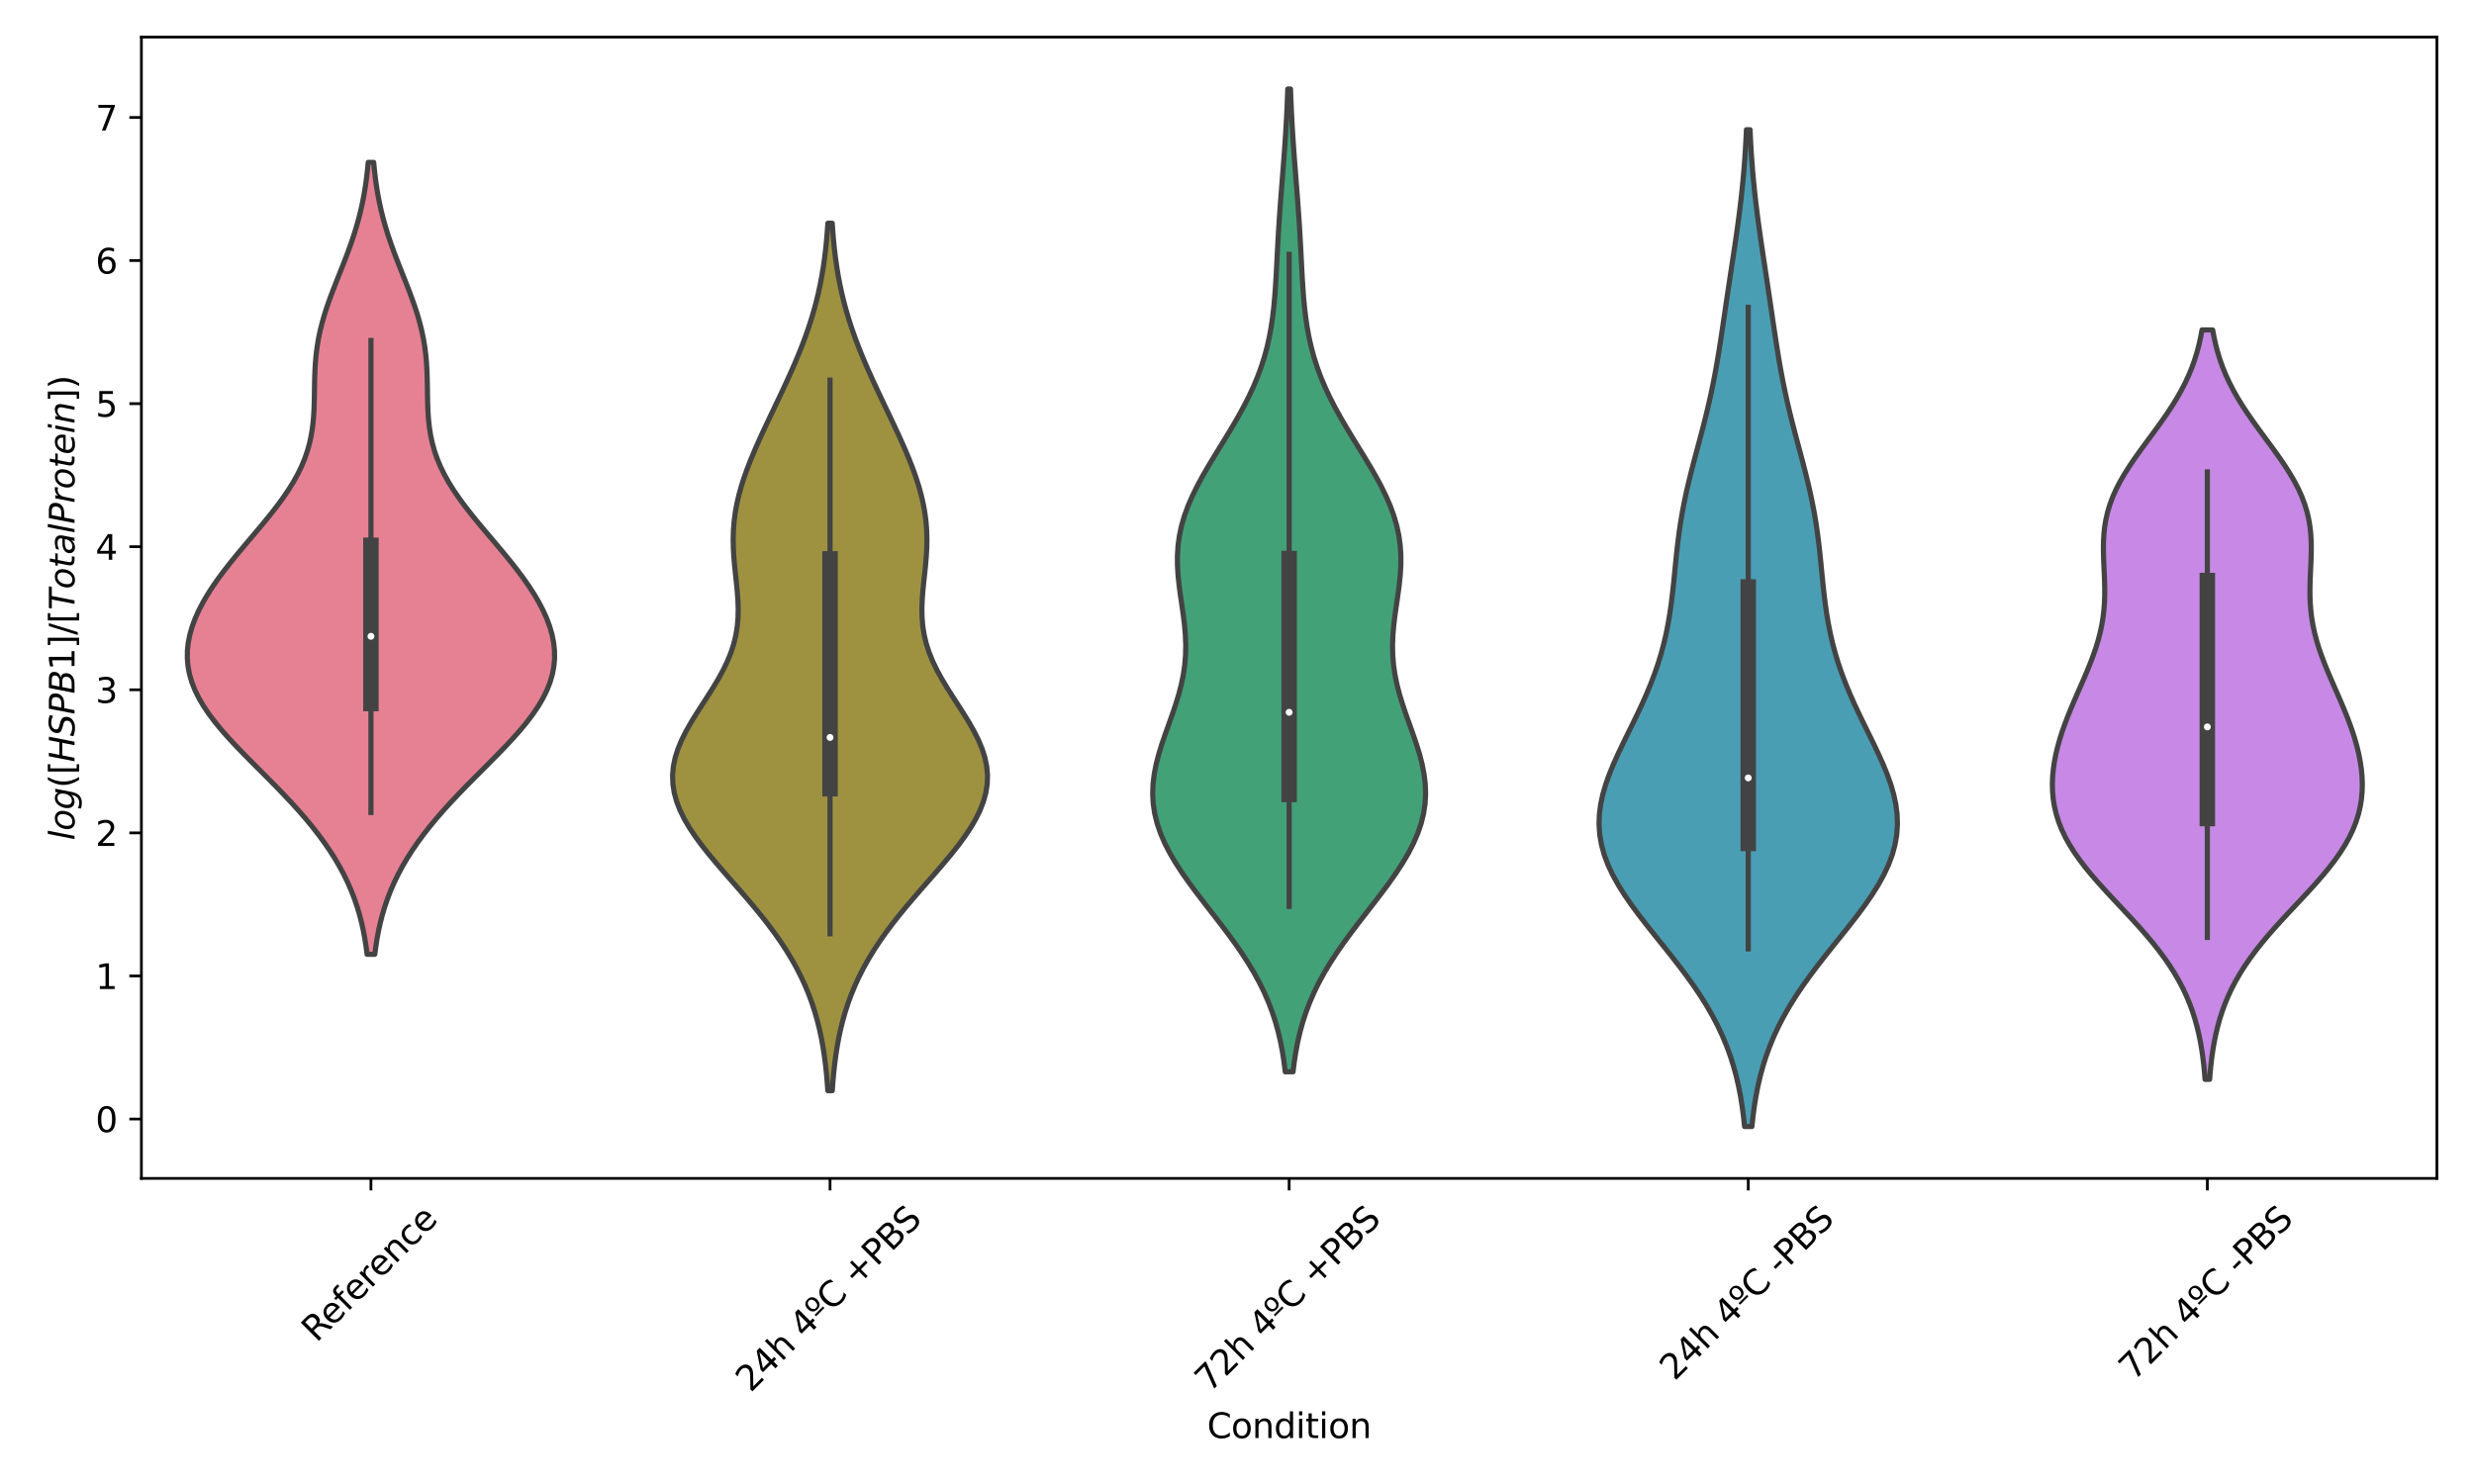 <?xml version="1.0" encoding="utf-8" standalone="no"?>
<!DOCTYPE svg PUBLIC "-//W3C//DTD SVG 1.1//EN"
  "http://www.w3.org/Graphics/SVG/1.1/DTD/svg11.dtd">
<svg xmlns:xlink="http://www.w3.org/1999/xlink" width="720pt" height="432pt" viewBox="0 0 720 432" xmlns="http://www.w3.org/2000/svg" version="1.1">
 <defs>
  <style type="text/css">*{stroke-linejoin: round; stroke-linecap: butt}</style>
 </defs>
 <g id="figure_1">
  <g id="patch_1">
   <path d="M 0 432 
L 720 432 
L 720 0 
L 0 0 
z
" style="fill: #ffffff"/>
  </g>
  <g id="axes_1">
   <g id="patch_2">
    <path d="M 41.15 343.035 
L 709.2 343.035 
L 709.2 10.8 
L 41.15 10.8 
z
" style="fill: #ffffff"/>
   </g>
   <g id="PolyCollection_1">
    <defs>
     <path id="m1243af76eb" d="M 109.079 -154.199 
L 106.831 -154.199 
L 106.526 -156.528 
L 106.158 -158.856 
L 105.718 -161.185 
L 105.199 -163.514 
L 104.592 -165.842 
L 103.891 -168.171 
L 103.09 -170.499 
L 102.183 -172.828 
L 101.164 -175.157 
L 100.032 -177.485 
L 98.783 -179.814 
L 97.417 -182.143 
L 95.932 -184.471 
L 94.331 -186.8 
L 92.616 -189.128 
L 90.791 -191.457 
L 88.861 -193.786 
L 86.833 -196.114 
L 84.717 -198.443 
L 82.525 -200.772 
L 80.272 -203.1 
L 77.973 -205.429 
L 75.651 -207.757 
L 73.328 -210.086 
L 71.028 -212.415 
L 68.78 -214.743 
L 66.611 -217.072 
L 64.551 -219.401 
L 62.626 -221.729 
L 60.863 -224.058 
L 59.285 -226.386 
L 57.912 -228.715 
L 56.759 -231.044 
L 55.838 -233.372 
L 55.156 -235.701 
L 54.714 -238.03 
L 54.511 -240.358 
L 54.542 -242.687 
L 54.798 -245.015 
L 55.271 -247.344 
L 55.947 -249.673 
L 56.816 -252.001 
L 57.864 -254.33 
L 59.077 -256.659 
L 60.443 -258.987 
L 61.947 -261.316 
L 63.574 -263.644 
L 65.308 -265.973 
L 67.131 -268.302 
L 69.024 -270.63 
L 70.966 -272.959 
L 72.934 -275.287 
L 74.902 -277.616 
L 76.846 -279.945 
L 78.739 -282.273 
L 80.556 -284.602 
L 82.273 -286.931 
L 83.867 -289.259 
L 85.321 -291.588 
L 86.62 -293.916 
L 87.754 -296.245 
L 88.719 -298.574 
L 89.516 -300.902 
L 90.152 -303.231 
L 90.637 -305.56 
L 90.988 -307.888 
L 91.226 -310.217 
L 91.373 -312.545 
L 91.456 -314.874 
L 91.5 -317.203 
L 91.532 -319.531 
L 91.577 -321.86 
L 91.659 -324.189 
L 91.798 -326.517 
L 92.011 -328.846 
L 92.311 -331.174 
L 92.704 -333.503 
L 93.194 -335.832 
L 93.779 -338.16 
L 94.453 -340.489 
L 95.207 -342.818 
L 96.028 -345.146 
L 96.899 -347.475 
L 97.805 -349.803 
L 98.729 -352.132 
L 99.651 -354.461 
L 100.558 -356.789 
L 101.433 -359.118 
L 102.264 -361.447 
L 103.042 -363.775 
L 103.759 -366.104 
L 104.409 -368.432 
L 104.992 -370.761 
L 105.505 -373.09 
L 105.952 -375.418 
L 106.336 -377.747 
L 106.66 -380.076 
L 106.931 -382.404 
L 107.155 -384.733 
L 108.755 -384.733 
L 108.755 -384.733 
L 108.979 -382.404 
L 109.25 -380.076 
L 109.574 -377.747 
L 109.958 -375.418 
L 110.405 -373.09 
L 110.918 -370.761 
L 111.501 -368.432 
L 112.151 -366.104 
L 112.868 -363.775 
L 113.646 -361.447 
L 114.477 -359.118 
L 115.352 -356.789 
L 116.259 -354.461 
L 117.181 -352.132 
L 118.105 -349.803 
L 119.011 -347.475 
L 119.882 -345.146 
L 120.703 -342.818 
L 121.457 -340.489 
L 122.131 -338.16 
L 122.716 -335.832 
L 123.206 -333.503 
L 123.599 -331.174 
L 123.899 -328.846 
L 124.112 -326.517 
L 124.251 -324.189 
L 124.333 -321.86 
L 124.378 -319.531 
L 124.41 -317.203 
L 124.454 -314.874 
L 124.537 -312.545 
L 124.684 -310.217 
L 124.922 -307.888 
L 125.273 -305.56 
L 125.758 -303.231 
L 126.394 -300.902 
L 127.191 -298.574 
L 128.156 -296.245 
L 129.29 -293.916 
L 130.589 -291.588 
L 132.043 -289.259 
L 133.637 -286.931 
L 135.354 -284.602 
L 137.171 -282.273 
L 139.064 -279.945 
L 141.008 -277.616 
L 142.976 -275.287 
L 144.944 -272.959 
L 146.886 -270.63 
L 148.779 -268.302 
L 150.602 -265.973 
L 152.336 -263.644 
L 153.963 -261.316 
L 155.467 -258.987 
L 156.833 -256.659 
L 158.046 -254.33 
L 159.094 -252.001 
L 159.963 -249.673 
L 160.639 -247.344 
L 161.112 -245.015 
L 161.368 -242.687 
L 161.399 -240.358 
L 161.196 -238.03 
L 160.754 -235.701 
L 160.072 -233.372 
L 159.151 -231.044 
L 157.998 -228.715 
L 156.625 -226.386 
L 155.047 -224.058 
L 153.284 -221.729 
L 151.359 -219.401 
L 149.299 -217.072 
L 147.13 -214.743 
L 144.882 -212.415 
L 142.582 -210.086 
L 140.259 -207.757 
L 137.937 -205.429 
L 135.638 -203.1 
L 133.385 -200.772 
L 131.193 -198.443 
L 129.077 -196.114 
L 127.049 -193.786 
L 125.119 -191.457 
L 123.294 -189.128 
L 121.579 -186.8 
L 119.978 -184.471 
L 118.493 -182.143 
L 117.127 -179.814 
L 115.878 -177.485 
L 114.746 -175.157 
L 113.727 -172.828 
L 112.82 -170.499 
L 112.019 -168.171 
L 111.318 -165.842 
L 110.711 -163.514 
L 110.192 -161.185 
L 109.752 -158.856 
L 109.384 -156.528 
L 109.079 -154.199 
z
" style="stroke: #434343; stroke-width: 1.5"/>
    </defs>
    <g clip-path="url(#pdaba063736)">
     <use xlink:href="#m1243af76eb" x="0" y="432" style="fill: #e68193; stroke: #434343; stroke-width: 1.5"/>
    </g>
   </g>
   <g id="PolyCollection_2">
    <defs>
     <path id="mea44649d30" d="M 242.213 -114.499 
L 240.917 -114.499 
L 240.732 -117.05 
L 240.506 -119.601 
L 240.231 -122.152 
L 239.9 -124.702 
L 239.505 -127.253 
L 239.039 -129.804 
L 238.494 -132.354 
L 237.86 -134.905 
L 237.132 -137.456 
L 236.301 -140.007 
L 235.361 -142.557 
L 234.306 -145.108 
L 233.131 -147.659 
L 231.833 -150.209 
L 230.408 -152.76 
L 228.859 -155.311 
L 227.185 -157.862 
L 225.393 -160.412 
L 223.49 -162.963 
L 221.486 -165.514 
L 219.395 -168.064 
L 217.235 -170.615 
L 215.028 -173.166 
L 212.797 -175.717 
L 210.57 -178.267 
L 208.38 -180.818 
L 206.257 -183.369 
L 204.239 -185.919 
L 202.36 -188.47 
L 200.656 -191.021 
L 199.161 -193.571 
L 197.906 -196.122 
L 196.918 -198.673 
L 196.219 -201.224 
L 195.824 -203.774 
L 195.74 -206.325 
L 195.966 -208.876 
L 196.491 -211.426 
L 197.297 -213.977 
L 198.355 -216.528 
L 199.627 -219.079 
L 201.07 -221.629 
L 202.636 -224.18 
L 204.27 -226.731 
L 205.92 -229.281 
L 207.532 -231.832 
L 209.058 -234.383 
L 210.453 -236.934 
L 211.682 -239.484 
L 212.719 -242.035 
L 213.547 -244.586 
L 214.163 -247.136 
L 214.57 -249.687 
L 214.786 -252.238 
L 214.834 -254.788 
L 214.746 -257.339 
L 214.556 -259.89 
L 214.304 -262.441 
L 214.028 -264.991 
L 213.766 -267.542 
L 213.551 -270.093 
L 213.412 -272.643 
L 213.373 -275.194 
L 213.449 -277.745 
L 213.652 -280.296 
L 213.987 -282.846 
L 214.453 -285.397 
L 215.045 -287.948 
L 215.755 -290.498 
L 216.571 -293.049 
L 217.483 -295.6 
L 218.476 -298.151 
L 219.537 -300.701 
L 220.654 -303.252 
L 221.813 -305.803 
L 223.002 -308.353 
L 224.21 -310.904 
L 225.427 -313.455 
L 226.642 -316.006 
L 227.845 -318.556 
L 229.028 -321.107 
L 230.181 -323.658 
L 231.297 -326.208 
L 232.368 -328.759 
L 233.386 -331.31 
L 234.346 -333.86 
L 235.243 -336.411 
L 236.074 -338.962 
L 236.835 -341.513 
L 237.526 -344.063 
L 238.146 -346.614 
L 238.698 -349.165 
L 239.182 -351.715 
L 239.604 -354.266 
L 239.967 -356.817 
L 240.275 -359.368 
L 240.535 -361.918 
L 240.75 -364.469 
L 240.927 -367.02 
L 242.203 -367.02 
L 242.203 -367.02 
L 242.38 -364.469 
L 242.595 -361.918 
L 242.855 -359.368 
L 243.163 -356.817 
L 243.526 -354.266 
L 243.948 -351.715 
L 244.432 -349.165 
L 244.984 -346.614 
L 245.604 -344.063 
L 246.295 -341.513 
L 247.056 -338.962 
L 247.887 -336.411 
L 248.784 -333.86 
L 249.744 -331.31 
L 250.762 -328.759 
L 251.833 -326.208 
L 252.949 -323.658 
L 254.102 -321.107 
L 255.285 -318.556 
L 256.488 -316.006 
L 257.703 -313.455 
L 258.92 -310.904 
L 260.128 -308.353 
L 261.317 -305.803 
L 262.476 -303.252 
L 263.593 -300.701 
L 264.654 -298.151 
L 265.647 -295.6 
L 266.559 -293.049 
L 267.375 -290.498 
L 268.085 -287.948 
L 268.677 -285.397 
L 269.143 -282.846 
L 269.478 -280.296 
L 269.681 -277.745 
L 269.757 -275.194 
L 269.718 -272.643 
L 269.579 -270.093 
L 269.364 -267.542 
L 269.102 -264.991 
L 268.826 -262.441 
L 268.574 -259.89 
L 268.384 -257.339 
L 268.296 -254.788 
L 268.344 -252.238 
L 268.56 -249.687 
L 268.967 -247.136 
L 269.583 -244.586 
L 270.411 -242.035 
L 271.448 -239.484 
L 272.677 -236.934 
L 274.072 -234.383 
L 275.598 -231.832 
L 277.21 -229.281 
L 278.86 -226.731 
L 280.494 -224.18 
L 282.06 -221.629 
L 283.503 -219.079 
L 284.775 -216.528 
L 285.833 -213.977 
L 286.639 -211.426 
L 287.164 -208.876 
L 287.39 -206.325 
L 287.306 -203.774 
L 286.911 -201.224 
L 286.212 -198.673 
L 285.224 -196.122 
L 283.969 -193.571 
L 282.474 -191.021 
L 280.77 -188.47 
L 278.891 -185.919 
L 276.873 -183.369 
L 274.75 -180.818 
L 272.56 -178.267 
L 270.333 -175.717 
L 268.102 -173.166 
L 265.895 -170.615 
L 263.735 -168.064 
L 261.644 -165.514 
L 259.64 -162.963 
L 257.737 -160.412 
L 255.945 -157.862 
L 254.271 -155.311 
L 252.722 -152.76 
L 251.297 -150.209 
L 249.999 -147.659 
L 248.824 -145.108 
L 247.769 -142.557 
L 246.829 -140.007 
L 245.998 -137.456 
L 245.27 -134.905 
L 244.636 -132.354 
L 244.091 -129.804 
L 243.625 -127.253 
L 243.23 -124.702 
L 242.899 -122.152 
L 242.624 -119.601 
L 242.398 -117.05 
L 242.213 -114.499 
z
" style="stroke: #434343; stroke-width: 1.5"/>
    </defs>
    <g clip-path="url(#pdaba063736)">
     <use xlink:href="#mea44649d30" x="0" y="432" style="fill: #9e9241; stroke: #434343; stroke-width: 1.5"/>
    </g>
   </g>
   <g id="PolyCollection_3">
    <defs>
     <path id="m64c35154ad" d="M 376.311 -119.992 
L 374.039 -119.992 
L 373.68 -122.882 
L 373.232 -125.772 
L 372.682 -128.661 
L 372.014 -131.551 
L 371.215 -134.441 
L 370.272 -137.331 
L 369.177 -140.221 
L 367.921 -143.111 
L 366.501 -146.001 
L 364.919 -148.891 
L 363.18 -151.781 
L 361.297 -154.671 
L 359.287 -157.561 
L 357.172 -160.451 
L 354.98 -163.341 
L 352.744 -166.231 
L 350.499 -169.121 
L 348.285 -172.011 
L 346.139 -174.901 
L 344.102 -177.791 
L 342.212 -180.681 
L 340.506 -183.571 
L 339.013 -186.461 
L 337.762 -189.351 
L 336.771 -192.241 
L 336.055 -195.131 
L 335.619 -198.021 
L 335.459 -200.911 
L 335.564 -203.801 
L 335.915 -206.691 
L 336.483 -209.581 
L 337.233 -212.471 
L 338.123 -215.361 
L 339.109 -218.25 
L 340.14 -221.14 
L 341.169 -224.03 
L 342.148 -226.92 
L 343.032 -229.81 
L 343.786 -232.7 
L 344.381 -235.59 
L 344.799 -238.48 
L 345.031 -241.37 
L 345.083 -244.26 
L 344.971 -247.15 
L 344.721 -250.04 
L 344.369 -252.93 
L 343.959 -255.82 
L 343.536 -258.71 
L 343.15 -261.6 
L 342.847 -264.49 
L 342.671 -267.38 
L 342.66 -270.27 
L 342.842 -273.16 
L 343.236 -276.05 
L 343.853 -278.94 
L 344.693 -281.83 
L 345.746 -284.72 
L 346.995 -287.61 
L 348.415 -290.5 
L 349.976 -293.39 
L 351.645 -296.28 
L 353.385 -299.17 
L 355.161 -302.06 
L 356.936 -304.95 
L 358.677 -307.839 
L 360.355 -310.729 
L 361.942 -313.619 
L 363.419 -316.509 
L 364.768 -319.399 
L 365.978 -322.289 
L 367.045 -325.179 
L 367.967 -328.069 
L 368.749 -330.959 
L 369.4 -333.849 
L 369.931 -336.739 
L 370.358 -339.629 
L 370.697 -342.519 
L 370.965 -345.409 
L 371.18 -348.299 
L 371.359 -351.189 
L 371.516 -354.079 
L 371.664 -356.969 
L 371.814 -359.859 
L 371.973 -362.749 
L 372.145 -365.639 
L 372.332 -368.529 
L 372.534 -371.419 
L 372.748 -374.309 
L 372.972 -377.199 
L 373.199 -380.089 
L 373.426 -382.979 
L 373.648 -385.869 
L 373.859 -388.759 
L 374.057 -391.649 
L 374.238 -394.539 
L 374.401 -397.428 
L 374.544 -400.318 
L 374.668 -403.208 
L 374.774 -406.098 
L 375.576 -406.098 
L 375.576 -406.098 
L 375.682 -403.208 
L 375.806 -400.318 
L 375.949 -397.428 
L 376.112 -394.539 
L 376.293 -391.649 
L 376.491 -388.759 
L 376.702 -385.869 
L 376.924 -382.979 
L 377.151 -380.089 
L 377.378 -377.199 
L 377.602 -374.309 
L 377.816 -371.419 
L 378.018 -368.529 
L 378.205 -365.639 
L 378.377 -362.749 
L 378.536 -359.859 
L 378.686 -356.969 
L 378.834 -354.079 
L 378.991 -351.189 
L 379.17 -348.299 
L 379.385 -345.409 
L 379.653 -342.519 
L 379.992 -339.629 
L 380.419 -336.739 
L 380.95 -333.849 
L 381.601 -330.959 
L 382.383 -328.069 
L 383.305 -325.179 
L 384.372 -322.289 
L 385.582 -319.399 
L 386.931 -316.509 
L 388.408 -313.619 
L 389.995 -310.729 
L 391.673 -307.839 
L 393.414 -304.95 
L 395.189 -302.06 
L 396.965 -299.17 
L 398.705 -296.28 
L 400.374 -293.39 
L 401.935 -290.5 
L 403.355 -287.61 
L 404.604 -284.72 
L 405.657 -281.83 
L 406.497 -278.94 
L 407.114 -276.05 
L 407.508 -273.16 
L 407.69 -270.27 
L 407.678 -267.38 
L 407.503 -264.49 
L 407.2 -261.6 
L 406.814 -258.71 
L 406.391 -255.82 
L 405.981 -252.93 
L 405.629 -250.04 
L 405.379 -247.15 
L 405.267 -244.26 
L 405.319 -241.37 
L 405.551 -238.48 
L 405.969 -235.59 
L 406.564 -232.7 
L 407.318 -229.81 
L 408.202 -226.92 
L 409.181 -224.03 
L 410.21 -221.14 
L 411.241 -218.25 
L 412.227 -215.361 
L 413.117 -212.471 
L 413.867 -209.581 
L 414.435 -206.691 
L 414.786 -203.801 
L 414.891 -200.911 
L 414.731 -198.021 
L 414.295 -195.131 
L 413.579 -192.241 
L 412.588 -189.351 
L 411.337 -186.461 
L 409.844 -183.571 
L 408.138 -180.681 
L 406.248 -177.791 
L 404.211 -174.901 
L 402.065 -172.011 
L 399.851 -169.121 
L 397.606 -166.231 
L 395.37 -163.341 
L 393.178 -160.451 
L 391.063 -157.561 
L 389.053 -154.671 
L 387.17 -151.781 
L 385.431 -148.891 
L 383.849 -146.001 
L 382.429 -143.111 
L 381.173 -140.221 
L 380.078 -137.331 
L 379.135 -134.441 
L 378.336 -131.551 
L 377.668 -128.661 
L 377.118 -125.772 
L 376.67 -122.882 
L 376.311 -119.992 
z
" style="stroke: #434343; stroke-width: 1.5"/>
    </defs>
    <g clip-path="url(#pdaba063736)">
     <use xlink:href="#m64c35154ad" x="0" y="432" style="fill: #43a178; stroke: #434343; stroke-width: 1.5"/>
    </g>
   </g>
   <g id="PolyCollection_4">
    <defs>
     <path id="m45d7c44b43" d="M 509.856 -104.066 
L 507.714 -104.066 
L 507.4 -106.997 
L 507.013 -109.928 
L 506.541 -112.859 
L 505.972 -115.79 
L 505.295 -118.721 
L 504.496 -121.652 
L 503.566 -124.583 
L 502.495 -127.514 
L 501.274 -130.445 
L 499.899 -133.376 
L 498.366 -136.307 
L 496.679 -139.239 
L 494.841 -142.17 
L 492.864 -145.101 
L 490.762 -148.032 
L 488.555 -150.963 
L 486.268 -153.894 
L 483.931 -156.825 
L 481.578 -159.756 
L 479.246 -162.687 
L 476.976 -165.618 
L 474.808 -168.549 
L 472.785 -171.48 
L 470.945 -174.411 
L 469.325 -177.342 
L 467.955 -180.273 
L 466.86 -183.204 
L 466.059 -186.135 
L 465.559 -189.066 
L 465.362 -191.997 
L 465.46 -194.928 
L 465.835 -197.859 
L 466.466 -200.79 
L 467.321 -203.721 
L 468.368 -206.652 
L 469.568 -209.583 
L 470.884 -212.514 
L 472.278 -215.445 
L 473.712 -218.376 
L 475.154 -221.307 
L 476.573 -224.238 
L 477.942 -227.169 
L 479.241 -230.1 
L 480.453 -233.031 
L 481.564 -235.962 
L 482.569 -238.893 
L 483.462 -241.824 
L 484.245 -244.755 
L 484.921 -247.686 
L 485.498 -250.617 
L 485.987 -253.548 
L 486.402 -256.479 
L 486.758 -259.41 
L 487.073 -262.341 
L 487.365 -265.272 
L 487.653 -268.203 
L 487.956 -271.134 
L 488.289 -274.065 
L 488.667 -276.996 
L 489.099 -279.927 
L 489.594 -282.858 
L 490.152 -285.789 
L 490.773 -288.72 
L 491.45 -291.651 
L 492.174 -294.582 
L 492.932 -297.513 
L 493.712 -300.444 
L 494.498 -303.375 
L 495.275 -306.306 
L 496.033 -309.237 
L 496.758 -312.168 
L 497.446 -315.099 
L 498.09 -318.03 
L 498.689 -320.961 
L 499.247 -323.892 
L 499.766 -326.823 
L 500.253 -329.754 
L 500.715 -332.685 
L 501.161 -335.616 
L 501.597 -338.548 
L 502.029 -341.479 
L 502.462 -344.41 
L 502.898 -347.341 
L 503.339 -350.272 
L 503.783 -353.203 
L 504.227 -356.134 
L 504.669 -359.065 
L 505.102 -361.996 
L 505.522 -364.927 
L 505.924 -367.858 
L 506.303 -370.789 
L 506.655 -373.72 
L 506.978 -376.651 
L 507.269 -379.582 
L 507.529 -382.513 
L 507.756 -385.444 
L 507.952 -388.375 
L 508.118 -391.306 
L 508.258 -394.237 
L 509.312 -394.237 
L 509.312 -394.237 
L 509.452 -391.306 
L 509.618 -388.375 
L 509.814 -385.444 
L 510.041 -382.513 
L 510.301 -379.582 
L 510.592 -376.651 
L 510.915 -373.72 
L 511.267 -370.789 
L 511.646 -367.858 
L 512.048 -364.927 
L 512.468 -361.996 
L 512.901 -359.065 
L 513.343 -356.134 
L 513.787 -353.203 
L 514.231 -350.272 
L 514.672 -347.341 
L 515.108 -344.41 
L 515.541 -341.479 
L 515.973 -338.548 
L 516.409 -335.616 
L 516.855 -332.685 
L 517.317 -329.754 
L 517.804 -326.823 
L 518.323 -323.892 
L 518.881 -320.961 
L 519.48 -318.03 
L 520.124 -315.099 
L 520.812 -312.168 
L 521.537 -309.237 
L 522.295 -306.306 
L 523.072 -303.375 
L 523.858 -300.444 
L 524.638 -297.513 
L 525.396 -294.582 
L 526.12 -291.651 
L 526.797 -288.72 
L 527.418 -285.789 
L 527.976 -282.858 
L 528.471 -279.927 
L 528.903 -276.996 
L 529.281 -274.065 
L 529.614 -271.134 
L 529.917 -268.203 
L 530.205 -265.272 
L 530.497 -262.341 
L 530.812 -259.41 
L 531.168 -256.479 
L 531.583 -253.548 
L 532.072 -250.617 
L 532.649 -247.686 
L 533.325 -244.755 
L 534.108 -241.824 
L 535.001 -238.893 
L 536.006 -235.962 
L 537.117 -233.031 
L 538.329 -230.1 
L 539.628 -227.169 
L 540.997 -224.238 
L 542.416 -221.307 
L 543.858 -218.376 
L 545.292 -215.445 
L 546.686 -212.514 
L 548.002 -209.583 
L 549.202 -206.652 
L 550.249 -203.721 
L 551.104 -200.79 
L 551.735 -197.859 
L 552.11 -194.928 
L 552.208 -191.997 
L 552.011 -189.066 
L 551.511 -186.135 
L 550.71 -183.204 
L 549.615 -180.273 
L 548.245 -177.342 
L 546.625 -174.411 
L 544.785 -171.48 
L 542.762 -168.549 
L 540.594 -165.618 
L 538.324 -162.687 
L 535.992 -159.756 
L 533.639 -156.825 
L 531.302 -153.894 
L 529.015 -150.963 
L 526.808 -148.032 
L 524.706 -145.101 
L 522.729 -142.17 
L 520.891 -139.239 
L 519.204 -136.307 
L 517.671 -133.376 
L 516.296 -130.445 
L 515.075 -127.514 
L 514.004 -124.583 
L 513.074 -121.652 
L 512.275 -118.721 
L 511.598 -115.79 
L 511.029 -112.859 
L 510.557 -109.928 
L 510.17 -106.997 
L 509.856 -104.066 
z
" style="stroke: #434343; stroke-width: 1.5"/>
    </defs>
    <g clip-path="url(#pdaba063736)">
     <use xlink:href="#m45d7c44b43" x="0" y="432" style="fill: #4a9eb4; stroke: #434343; stroke-width: 1.5"/>
    </g>
   </g>
   <g id="PolyCollection_5">
    <defs>
     <path id="m8d7e7b6185" d="M 643.059 -117.794 
L 641.731 -117.794 
L 641.55 -119.998 
L 641.328 -122.202 
L 641.061 -124.405 
L 640.739 -126.609 
L 640.356 -128.813 
L 639.904 -131.016 
L 639.374 -133.22 
L 638.759 -135.423 
L 638.051 -137.627 
L 637.241 -139.831 
L 636.323 -142.034 
L 635.29 -144.238 
L 634.139 -146.441 
L 632.865 -148.645 
L 631.469 -150.849 
L 629.951 -153.052 
L 628.317 -155.256 
L 626.573 -157.46 
L 624.731 -159.663 
L 622.804 -161.867 
L 620.81 -164.07 
L 618.768 -166.274 
L 616.703 -168.478 
L 614.637 -170.681 
L 612.598 -172.885 
L 610.61 -175.088 
L 608.7 -177.292 
L 606.892 -179.496 
L 605.207 -181.699 
L 603.663 -183.903 
L 602.275 -186.107 
L 601.054 -188.31 
L 600.006 -190.514 
L 599.135 -192.717 
L 598.439 -194.921 
L 597.914 -197.125 
L 597.553 -199.328 
L 597.349 -201.532 
L 597.291 -203.736 
L 597.37 -205.939 
L 597.576 -208.143 
L 597.9 -210.346 
L 598.333 -212.55 
L 598.865 -214.754 
L 599.488 -216.957 
L 600.194 -219.161 
L 600.973 -221.364 
L 601.816 -223.568 
L 602.71 -225.772 
L 603.643 -227.975 
L 604.6 -230.179 
L 605.567 -232.383 
L 606.526 -234.586 
L 607.459 -236.79 
L 608.351 -238.993 
L 609.184 -241.197 
L 609.943 -243.401 
L 610.616 -245.604 
L 611.192 -247.808 
L 611.664 -250.011 
L 612.03 -252.215 
L 612.291 -254.419 
L 612.453 -256.622 
L 612.526 -258.826 
L 612.525 -261.03 
L 612.468 -263.233 
L 612.376 -265.437 
L 612.275 -267.64 
L 612.188 -269.844 
L 612.144 -272.048 
L 612.168 -274.251 
L 612.286 -276.455 
L 612.519 -278.659 
L 612.886 -280.862 
L 613.401 -283.066 
L 614.074 -285.269 
L 614.907 -287.473 
L 615.899 -289.677 
L 617.042 -291.88 
L 618.321 -294.084 
L 619.719 -296.287 
L 621.213 -298.491 
L 622.779 -300.695 
L 624.389 -302.898 
L 626.016 -305.102 
L 627.633 -307.306 
L 629.215 -309.509 
L 630.74 -311.713 
L 632.188 -313.916 
L 633.543 -316.12 
L 634.795 -318.324 
L 635.934 -320.527 
L 636.958 -322.731 
L 637.866 -324.934 
L 638.661 -327.138 
L 639.348 -329.342 
L 639.934 -331.545 
L 640.428 -333.749 
L 640.84 -335.953 
L 643.95 -335.953 
L 643.95 -335.953 
L 644.362 -333.749 
L 644.856 -331.545 
L 645.442 -329.342 
L 646.129 -327.138 
L 646.924 -324.934 
L 647.832 -322.731 
L 648.856 -320.527 
L 649.995 -318.324 
L 651.247 -316.12 
L 652.602 -313.916 
L 654.05 -311.713 
L 655.575 -309.509 
L 657.157 -307.306 
L 658.774 -305.102 
L 660.401 -302.898 
L 662.011 -300.695 
L 663.577 -298.491 
L 665.071 -296.287 
L 666.469 -294.084 
L 667.748 -291.88 
L 668.891 -289.677 
L 669.883 -287.473 
L 670.716 -285.269 
L 671.389 -283.066 
L 671.904 -280.862 
L 672.271 -278.659 
L 672.504 -276.455 
L 672.622 -274.251 
L 672.646 -272.048 
L 672.602 -269.844 
L 672.515 -267.64 
L 672.414 -265.437 
L 672.322 -263.233 
L 672.265 -261.03 
L 672.264 -258.826 
L 672.337 -256.622 
L 672.499 -254.419 
L 672.76 -252.215 
L 673.126 -250.011 
L 673.598 -247.808 
L 674.174 -245.604 
L 674.847 -243.401 
L 675.606 -241.197 
L 676.439 -238.993 
L 677.331 -236.79 
L 678.264 -234.586 
L 679.223 -232.383 
L 680.19 -230.179 
L 681.147 -227.975 
L 682.08 -225.772 
L 682.974 -223.568 
L 683.817 -221.364 
L 684.596 -219.161 
L 685.302 -216.957 
L 685.925 -214.754 
L 686.457 -212.55 
L 686.89 -210.346 
L 687.214 -208.143 
L 687.42 -205.939 
L 687.499 -203.736 
L 687.441 -201.532 
L 687.237 -199.328 
L 686.876 -197.125 
L 686.351 -194.921 
L 685.655 -192.717 
L 684.784 -190.514 
L 683.736 -188.31 
L 682.515 -186.107 
L 681.127 -183.903 
L 679.583 -181.699 
L 677.898 -179.496 
L 676.09 -177.292 
L 674.18 -175.088 
L 672.192 -172.885 
L 670.153 -170.681 
L 668.087 -168.478 
L 666.022 -166.274 
L 663.98 -164.07 
L 661.986 -161.867 
L 660.059 -159.663 
L 658.217 -157.46 
L 656.473 -155.256 
L 654.839 -153.052 
L 653.321 -150.849 
L 651.925 -148.645 
L 650.651 -146.441 
L 649.5 -144.238 
L 648.467 -142.034 
L 647.549 -139.831 
L 646.739 -137.627 
L 646.031 -135.423 
L 645.416 -133.22 
L 644.886 -131.016 
L 644.434 -128.813 
L 644.051 -126.609 
L 643.729 -124.405 
L 643.462 -122.202 
L 643.24 -119.998 
L 643.059 -117.794 
z
" style="stroke: #434343; stroke-width: 1.5"/>
    </defs>
    <g clip-path="url(#pdaba063736)">
     <use xlink:href="#m8d7e7b6185" x="0" y="432" style="fill: #c789e5; stroke: #434343; stroke-width: 1.5"/>
    </g>
   </g>
   <g id="matplotlib.axis_1">
    <g id="xtick_1">
     <g id="line2d_1">
      <defs>
       <path id="m3c053f2cab" d="M 0 0 
L 0 3.5 
" style="stroke: #000000; stroke-width: 0.8"/>
      </defs>
      <g>
       <use xlink:href="#m3c053f2cab" x="107.955" y="343.035" style="stroke: #000000; stroke-width: 0.8"/>
      </g>
     </g>
     <g id="text_1">
      <!-- Reference -->
      <g transform="translate(92.104 391.013) rotate(-45) scale(0.1 -0.1)">
       <defs>
        <path id="DejaVuSans-52" d="M 2841 2188 
Q 3044 2119 3236 1894 
Q 3428 1669 3622 1275 
L 4263 0 
L 3584 0 
L 2988 1197 
Q 2756 1666 2539 1819 
Q 2322 1972 1947 1972 
L 1259 1972 
L 1259 0 
L 628 0 
L 628 4666 
L 2053 4666 
Q 2853 4666 3247 4331 
Q 3641 3997 3641 3322 
Q 3641 2881 3436 2590 
Q 3231 2300 2841 2188 
z
M 1259 4147 
L 1259 2491 
L 2053 2491 
Q 2509 2491 2742 2702 
Q 2975 2913 2975 3322 
Q 2975 3731 2742 3939 
Q 2509 4147 2053 4147 
L 1259 4147 
z
" transform="scale(0.016)"/>
        <path id="DejaVuSans-65" d="M 3597 1894 
L 3597 1613 
L 953 1613 
Q 991 1019 1311 708 
Q 1631 397 2203 397 
Q 2534 397 2845 478 
Q 3156 559 3463 722 
L 3463 178 
Q 3153 47 2828 -22 
Q 2503 -91 2169 -91 
Q 1331 -91 842 396 
Q 353 884 353 1716 
Q 353 2575 817 3079 
Q 1281 3584 2069 3584 
Q 2775 3584 3186 3129 
Q 3597 2675 3597 1894 
z
M 3022 2063 
Q 3016 2534 2758 2815 
Q 2500 3097 2075 3097 
Q 1594 3097 1305 2825 
Q 1016 2553 972 2059 
L 3022 2063 
z
" transform="scale(0.016)"/>
        <path id="DejaVuSans-66" d="M 2375 4863 
L 2375 4384 
L 1825 4384 
Q 1516 4384 1395 4259 
Q 1275 4134 1275 3809 
L 1275 3500 
L 2222 3500 
L 2222 3053 
L 1275 3053 
L 1275 0 
L 697 0 
L 697 3053 
L 147 3053 
L 147 3500 
L 697 3500 
L 697 3744 
Q 697 4328 969 4595 
Q 1241 4863 1831 4863 
L 2375 4863 
z
" transform="scale(0.016)"/>
        <path id="DejaVuSans-72" d="M 2631 2963 
Q 2534 3019 2420 3045 
Q 2306 3072 2169 3072 
Q 1681 3072 1420 2755 
Q 1159 2438 1159 1844 
L 1159 0 
L 581 0 
L 581 3500 
L 1159 3500 
L 1159 2956 
Q 1341 3275 1631 3429 
Q 1922 3584 2338 3584 
Q 2397 3584 2469 3576 
Q 2541 3569 2628 3553 
L 2631 2963 
z
" transform="scale(0.016)"/>
        <path id="DejaVuSans-6e" d="M 3513 2113 
L 3513 0 
L 2938 0 
L 2938 2094 
Q 2938 2591 2744 2837 
Q 2550 3084 2163 3084 
Q 1697 3084 1428 2787 
Q 1159 2491 1159 1978 
L 1159 0 
L 581 0 
L 581 3500 
L 1159 3500 
L 1159 2956 
Q 1366 3272 1645 3428 
Q 1925 3584 2291 3584 
Q 2894 3584 3203 3211 
Q 3513 2838 3513 2113 
z
" transform="scale(0.016)"/>
        <path id="DejaVuSans-63" d="M 3122 3366 
L 3122 2828 
Q 2878 2963 2633 3030 
Q 2388 3097 2138 3097 
Q 1578 3097 1268 2742 
Q 959 2388 959 1747 
Q 959 1106 1268 751 
Q 1578 397 2138 397 
Q 2388 397 2633 464 
Q 2878 531 3122 666 
L 3122 134 
Q 2881 22 2623 -34 
Q 2366 -91 2075 -91 
Q 1284 -91 818 406 
Q 353 903 353 1747 
Q 353 2603 823 3093 
Q 1294 3584 2113 3584 
Q 2378 3584 2631 3529 
Q 2884 3475 3122 3366 
z
" transform="scale(0.016)"/>
       </defs>
       <use xlink:href="#DejaVuSans-52"/>
       <use xlink:href="#DejaVuSans-65" x="64.982"/>
       <use xlink:href="#DejaVuSans-66" x="126.506"/>
       <use xlink:href="#DejaVuSans-65" x="161.711"/>
       <use xlink:href="#DejaVuSans-72" x="223.234"/>
       <use xlink:href="#DejaVuSans-65" x="262.098"/>
       <use xlink:href="#DejaVuSans-6e" x="323.621"/>
       <use xlink:href="#DejaVuSans-63" x="387"/>
       <use xlink:href="#DejaVuSans-65" x="441.98"/>
      </g>
     </g>
    </g>
    <g id="xtick_2">
     <g id="line2d_2">
      <g>
       <use xlink:href="#m3c053f2cab" x="241.565" y="343.035" style="stroke: #000000; stroke-width: 0.8"/>
      </g>
     </g>
     <g id="text_2">
      <!-- 24h 4ºC +PBS -->
      <g transform="translate(218.442 405.556) rotate(-45) scale(0.1 -0.1)">
       <defs>
        <path id="DejaVuSans-32" d="M 1228 531 
L 3431 531 
L 3431 0 
L 469 0 
L 469 531 
Q 828 903 1448 1529 
Q 2069 2156 2228 2338 
Q 2531 2678 2651 2914 
Q 2772 3150 2772 3378 
Q 2772 3750 2511 3984 
Q 2250 4219 1831 4219 
Q 1534 4219 1204 4116 
Q 875 4013 500 3803 
L 500 4441 
Q 881 4594 1212 4672 
Q 1544 4750 1819 4750 
Q 2544 4750 2975 4387 
Q 3406 4025 3406 3419 
Q 3406 3131 3298 2873 
Q 3191 2616 2906 2266 
Q 2828 2175 2409 1742 
Q 1991 1309 1228 531 
z
" transform="scale(0.016)"/>
        <path id="DejaVuSans-34" d="M 2419 4116 
L 825 1625 
L 2419 1625 
L 2419 4116 
z
M 2253 4666 
L 3047 4666 
L 3047 1625 
L 3713 1625 
L 3713 1100 
L 3047 1100 
L 3047 0 
L 2419 0 
L 2419 1100 
L 313 1100 
L 313 1709 
L 2253 4666 
z
" transform="scale(0.016)"/>
        <path id="DejaVuSans-68" d="M 3513 2113 
L 3513 0 
L 2938 0 
L 2938 2094 
Q 2938 2591 2744 2837 
Q 2550 3084 2163 3084 
Q 1697 3084 1428 2787 
Q 1159 2491 1159 1978 
L 1159 0 
L 581 0 
L 581 4863 
L 1159 4863 
L 1159 2956 
Q 1366 3272 1645 3428 
Q 1925 3584 2291 3584 
Q 2894 3584 3203 3211 
Q 3513 2838 3513 2113 
z
" transform="scale(0.016)"/>
        <path id="DejaVuSans-20" transform="scale(0.016)"/>
        <path id="DejaVuSans-ba" d="M 434 1850 
L 2584 1850 
L 2584 1466 
L 434 1466 
L 434 1850 
z
M 1509 4750 
Q 2069 4750 2391 4404 
Q 2713 4059 2713 3463 
Q 2713 2866 2391 2523 
Q 2069 2181 1509 2181 
Q 950 2181 625 2525 
Q 300 2869 300 3463 
Q 300 4059 625 4404 
Q 950 4750 1509 4750 
z
M 1509 4391 
Q 1181 4391 984 4139 
Q 788 3888 788 3463 
Q 788 3047 986 2797 
Q 1184 2547 1509 2547 
Q 1838 2547 2033 2797 
Q 2228 3047 2228 3463 
Q 2228 3891 2034 4141 
Q 1841 4391 1509 4391 
z
" transform="scale(0.016)"/>
        <path id="DejaVuSans-43" d="M 4122 4306 
L 4122 3641 
Q 3803 3938 3442 4084 
Q 3081 4231 2675 4231 
Q 1875 4231 1450 3742 
Q 1025 3253 1025 2328 
Q 1025 1406 1450 917 
Q 1875 428 2675 428 
Q 3081 428 3442 575 
Q 3803 722 4122 1019 
L 4122 359 
Q 3791 134 3420 21 
Q 3050 -91 2638 -91 
Q 1578 -91 968 557 
Q 359 1206 359 2328 
Q 359 3453 968 4101 
Q 1578 4750 2638 4750 
Q 3056 4750 3426 4639 
Q 3797 4528 4122 4306 
z
" transform="scale(0.016)"/>
        <path id="DejaVuSans-2b" d="M 2944 4013 
L 2944 2272 
L 4684 2272 
L 4684 1741 
L 2944 1741 
L 2944 0 
L 2419 0 
L 2419 1741 
L 678 1741 
L 678 2272 
L 2419 2272 
L 2419 4013 
L 2944 4013 
z
" transform="scale(0.016)"/>
        <path id="DejaVuSans-50" d="M 1259 4147 
L 1259 2394 
L 2053 2394 
Q 2494 2394 2734 2622 
Q 2975 2850 2975 3272 
Q 2975 3691 2734 3919 
Q 2494 4147 2053 4147 
L 1259 4147 
z
M 628 4666 
L 2053 4666 
Q 2838 4666 3239 4311 
Q 3641 3956 3641 3272 
Q 3641 2581 3239 2228 
Q 2838 1875 2053 1875 
L 1259 1875 
L 1259 0 
L 628 0 
L 628 4666 
z
" transform="scale(0.016)"/>
        <path id="DejaVuSans-42" d="M 1259 2228 
L 1259 519 
L 2272 519 
Q 2781 519 3026 730 
Q 3272 941 3272 1375 
Q 3272 1813 3026 2020 
Q 2781 2228 2272 2228 
L 1259 2228 
z
M 1259 4147 
L 1259 2741 
L 2194 2741 
Q 2656 2741 2882 2914 
Q 3109 3088 3109 3444 
Q 3109 3797 2882 3972 
Q 2656 4147 2194 4147 
L 1259 4147 
z
M 628 4666 
L 2241 4666 
Q 2963 4666 3353 4366 
Q 3744 4066 3744 3513 
Q 3744 3084 3544 2831 
Q 3344 2578 2956 2516 
Q 3422 2416 3680 2098 
Q 3938 1781 3938 1306 
Q 3938 681 3513 340 
Q 3088 0 2303 0 
L 628 0 
L 628 4666 
z
" transform="scale(0.016)"/>
        <path id="DejaVuSans-53" d="M 3425 4513 
L 3425 3897 
Q 3066 4069 2747 4153 
Q 2428 4238 2131 4238 
Q 1616 4238 1336 4038 
Q 1056 3838 1056 3469 
Q 1056 3159 1242 3001 
Q 1428 2844 1947 2747 
L 2328 2669 
Q 3034 2534 3370 2195 
Q 3706 1856 3706 1288 
Q 3706 609 3251 259 
Q 2797 -91 1919 -91 
Q 1588 -91 1214 -16 
Q 841 59 441 206 
L 441 856 
Q 825 641 1194 531 
Q 1563 422 1919 422 
Q 2459 422 2753 634 
Q 3047 847 3047 1241 
Q 3047 1584 2836 1778 
Q 2625 1972 2144 2069 
L 1759 2144 
Q 1053 2284 737 2584 
Q 422 2884 422 3419 
Q 422 4038 858 4394 
Q 1294 4750 2059 4750 
Q 2388 4750 2728 4690 
Q 3069 4631 3425 4513 
z
" transform="scale(0.016)"/>
       </defs>
       <use xlink:href="#DejaVuSans-32"/>
       <use xlink:href="#DejaVuSans-34" x="63.623"/>
       <use xlink:href="#DejaVuSans-68" x="127.246"/>
       <use xlink:href="#DejaVuSans-20" x="190.625"/>
       <use xlink:href="#DejaVuSans-34" x="222.412"/>
       <use xlink:href="#DejaVuSans-ba" x="286.035"/>
       <use xlink:href="#DejaVuSans-43" x="333.154"/>
       <use xlink:href="#DejaVuSans-20" x="402.979"/>
       <use xlink:href="#DejaVuSans-2b" x="434.766"/>
       <use xlink:href="#DejaVuSans-50" x="518.555"/>
       <use xlink:href="#DejaVuSans-42" x="578.857"/>
       <use xlink:href="#DejaVuSans-53" x="645.711"/>
      </g>
     </g>
    </g>
    <g id="xtick_3">
     <g id="line2d_3">
      <g>
       <use xlink:href="#m3c053f2cab" x="375.175" y="343.035" style="stroke: #000000; stroke-width: 0.8"/>
      </g>
     </g>
     <g id="text_3">
      <!-- 72h 4ºC +PBS -->
      <g transform="translate(352.052 405.556) rotate(-45) scale(0.1 -0.1)">
       <defs>
        <path id="DejaVuSans-37" d="M 525 4666 
L 3525 4666 
L 3525 4397 
L 1831 0 
L 1172 0 
L 2766 4134 
L 525 4134 
L 525 4666 
z
" transform="scale(0.016)"/>
       </defs>
       <use xlink:href="#DejaVuSans-37"/>
       <use xlink:href="#DejaVuSans-32" x="63.623"/>
       <use xlink:href="#DejaVuSans-68" x="127.246"/>
       <use xlink:href="#DejaVuSans-20" x="190.625"/>
       <use xlink:href="#DejaVuSans-34" x="222.412"/>
       <use xlink:href="#DejaVuSans-ba" x="286.035"/>
       <use xlink:href="#DejaVuSans-43" x="333.154"/>
       <use xlink:href="#DejaVuSans-20" x="402.979"/>
       <use xlink:href="#DejaVuSans-2b" x="434.766"/>
       <use xlink:href="#DejaVuSans-50" x="518.555"/>
       <use xlink:href="#DejaVuSans-42" x="578.857"/>
       <use xlink:href="#DejaVuSans-53" x="645.711"/>
      </g>
     </g>
    </g>
    <g id="xtick_4">
     <g id="line2d_4">
      <g>
       <use xlink:href="#m3c053f2cab" x="508.785" y="343.035" style="stroke: #000000; stroke-width: 0.8"/>
      </g>
     </g>
     <g id="text_4">
      <!-- 24h 4ºC -PBS -->
      <g transform="translate(487.349 402.182) rotate(-45) scale(0.1 -0.1)">
       <defs>
        <path id="DejaVuSans-2d" d="M 313 2009 
L 1997 2009 
L 1997 1497 
L 313 1497 
L 313 2009 
z
" transform="scale(0.016)"/>
       </defs>
       <use xlink:href="#DejaVuSans-32"/>
       <use xlink:href="#DejaVuSans-34" x="63.623"/>
       <use xlink:href="#DejaVuSans-68" x="127.246"/>
       <use xlink:href="#DejaVuSans-20" x="190.625"/>
       <use xlink:href="#DejaVuSans-34" x="222.412"/>
       <use xlink:href="#DejaVuSans-ba" x="286.035"/>
       <use xlink:href="#DejaVuSans-43" x="333.154"/>
       <use xlink:href="#DejaVuSans-20" x="402.979"/>
       <use xlink:href="#DejaVuSans-2d" x="434.766"/>
       <use xlink:href="#DejaVuSans-50" x="470.85"/>
       <use xlink:href="#DejaVuSans-42" x="531.152"/>
       <use xlink:href="#DejaVuSans-53" x="598.006"/>
      </g>
     </g>
    </g>
    <g id="xtick_5">
     <g id="line2d_5">
      <g>
       <use xlink:href="#m3c053f2cab" x="642.395" y="343.035" style="stroke: #000000; stroke-width: 0.8"/>
      </g>
     </g>
     <g id="text_5">
      <!-- 72h 4ºC -PBS -->
      <g transform="translate(620.959 402.182) rotate(-45) scale(0.1 -0.1)">
       <use xlink:href="#DejaVuSans-37"/>
       <use xlink:href="#DejaVuSans-32" x="63.623"/>
       <use xlink:href="#DejaVuSans-68" x="127.246"/>
       <use xlink:href="#DejaVuSans-20" x="190.625"/>
       <use xlink:href="#DejaVuSans-34" x="222.412"/>
       <use xlink:href="#DejaVuSans-ba" x="286.035"/>
       <use xlink:href="#DejaVuSans-43" x="333.154"/>
       <use xlink:href="#DejaVuSans-20" x="402.979"/>
       <use xlink:href="#DejaVuSans-2d" x="434.766"/>
       <use xlink:href="#DejaVuSans-50" x="470.85"/>
       <use xlink:href="#DejaVuSans-42" x="531.152"/>
       <use xlink:href="#DejaVuSans-53" x="598.006"/>
      </g>
     </g>
    </g>
    <g id="text_6">
     <!-- Condition -->
     <g transform="translate(351.315 418.625) scale(0.1 -0.1)">
      <defs>
       <path id="DejaVuSans-6f" d="M 1959 3097 
Q 1497 3097 1228 2736 
Q 959 2375 959 1747 
Q 959 1119 1226 758 
Q 1494 397 1959 397 
Q 2419 397 2687 759 
Q 2956 1122 2956 1747 
Q 2956 2369 2687 2733 
Q 2419 3097 1959 3097 
z
M 1959 3584 
Q 2709 3584 3137 3096 
Q 3566 2609 3566 1747 
Q 3566 888 3137 398 
Q 2709 -91 1959 -91 
Q 1206 -91 779 398 
Q 353 888 353 1747 
Q 353 2609 779 3096 
Q 1206 3584 1959 3584 
z
" transform="scale(0.016)"/>
       <path id="DejaVuSans-64" d="M 2906 2969 
L 2906 4863 
L 3481 4863 
L 3481 0 
L 2906 0 
L 2906 525 
Q 2725 213 2448 61 
Q 2172 -91 1784 -91 
Q 1150 -91 751 415 
Q 353 922 353 1747 
Q 353 2572 751 3078 
Q 1150 3584 1784 3584 
Q 2172 3584 2448 3432 
Q 2725 3281 2906 2969 
z
M 947 1747 
Q 947 1113 1208 752 
Q 1469 391 1925 391 
Q 2381 391 2643 752 
Q 2906 1113 2906 1747 
Q 2906 2381 2643 2742 
Q 2381 3103 1925 3103 
Q 1469 3103 1208 2742 
Q 947 2381 947 1747 
z
" transform="scale(0.016)"/>
       <path id="DejaVuSans-69" d="M 603 3500 
L 1178 3500 
L 1178 0 
L 603 0 
L 603 3500 
z
M 603 4863 
L 1178 4863 
L 1178 4134 
L 603 4134 
L 603 4863 
z
" transform="scale(0.016)"/>
       <path id="DejaVuSans-74" d="M 1172 4494 
L 1172 3500 
L 2356 3500 
L 2356 3053 
L 1172 3053 
L 1172 1153 
Q 1172 725 1289 603 
Q 1406 481 1766 481 
L 2356 481 
L 2356 0 
L 1766 0 
Q 1100 0 847 248 
Q 594 497 594 1153 
L 594 3053 
L 172 3053 
L 172 3500 
L 594 3500 
L 594 4494 
L 1172 4494 
z
" transform="scale(0.016)"/>
      </defs>
      <use xlink:href="#DejaVuSans-43"/>
      <use xlink:href="#DejaVuSans-6f" x="69.824"/>
      <use xlink:href="#DejaVuSans-6e" x="131.006"/>
      <use xlink:href="#DejaVuSans-64" x="194.385"/>
      <use xlink:href="#DejaVuSans-69" x="257.861"/>
      <use xlink:href="#DejaVuSans-74" x="285.645"/>
      <use xlink:href="#DejaVuSans-69" x="324.854"/>
      <use xlink:href="#DejaVuSans-6f" x="352.637"/>
      <use xlink:href="#DejaVuSans-6e" x="413.818"/>
     </g>
    </g>
   </g>
   <g id="matplotlib.axis_2">
    <g id="ytick_1">
     <g id="line2d_6">
      <defs>
       <path id="m34e98af7dc" d="M 0 0 
L -3.5 0 
" style="stroke: #000000; stroke-width: 0.8"/>
      </defs>
      <g>
       <use xlink:href="#m34e98af7dc" x="41.15" y="325.758" style="stroke: #000000; stroke-width: 0.8"/>
      </g>
     </g>
     <g id="text_7">
      <!-- 0 -->
      <g transform="translate(27.788 329.558) scale(0.1 -0.1)">
       <defs>
        <path id="DejaVuSans-30" d="M 2034 4250 
Q 1547 4250 1301 3770 
Q 1056 3291 1056 2328 
Q 1056 1369 1301 889 
Q 1547 409 2034 409 
Q 2525 409 2770 889 
Q 3016 1369 3016 2328 
Q 3016 3291 2770 3770 
Q 2525 4250 2034 4250 
z
M 2034 4750 
Q 2819 4750 3233 4129 
Q 3647 3509 3647 2328 
Q 3647 1150 3233 529 
Q 2819 -91 2034 -91 
Q 1250 -91 836 529 
Q 422 1150 422 2328 
Q 422 3509 836 4129 
Q 1250 4750 2034 4750 
z
" transform="scale(0.016)"/>
       </defs>
       <use xlink:href="#DejaVuSans-30"/>
      </g>
     </g>
    </g>
    <g id="ytick_2">
     <g id="line2d_7">
      <g>
       <use xlink:href="#m34e98af7dc" x="41.15" y="284.107" style="stroke: #000000; stroke-width: 0.8"/>
      </g>
     </g>
     <g id="text_8">
      <!-- 1 -->
      <g transform="translate(27.788 287.906) scale(0.1 -0.1)">
       <defs>
        <path id="DejaVuSans-31" d="M 794 531 
L 1825 531 
L 1825 4091 
L 703 3866 
L 703 4441 
L 1819 4666 
L 2450 4666 
L 2450 531 
L 3481 531 
L 3481 0 
L 794 0 
L 794 531 
z
" transform="scale(0.016)"/>
       </defs>
       <use xlink:href="#DejaVuSans-31"/>
      </g>
     </g>
    </g>
    <g id="ytick_3">
     <g id="line2d_8">
      <g>
       <use xlink:href="#m34e98af7dc" x="41.15" y="242.455" style="stroke: #000000; stroke-width: 0.8"/>
      </g>
     </g>
     <g id="text_9">
      <!-- 2 -->
      <g transform="translate(27.788 246.254) scale(0.1 -0.1)">
       <use xlink:href="#DejaVuSans-32"/>
      </g>
     </g>
    </g>
    <g id="ytick_4">
     <g id="line2d_9">
      <g>
       <use xlink:href="#m34e98af7dc" x="41.15" y="200.803" style="stroke: #000000; stroke-width: 0.8"/>
      </g>
     </g>
     <g id="text_10">
      <!-- 3 -->
      <g transform="translate(27.788 204.602) scale(0.1 -0.1)">
       <defs>
        <path id="DejaVuSans-33" d="M 2597 2516 
Q 3050 2419 3304 2112 
Q 3559 1806 3559 1356 
Q 3559 666 3084 287 
Q 2609 -91 1734 -91 
Q 1441 -91 1130 -33 
Q 819 25 488 141 
L 488 750 
Q 750 597 1062 519 
Q 1375 441 1716 441 
Q 2309 441 2620 675 
Q 2931 909 2931 1356 
Q 2931 1769 2642 2001 
Q 2353 2234 1838 2234 
L 1294 2234 
L 1294 2753 
L 1863 2753 
Q 2328 2753 2575 2939 
Q 2822 3125 2822 3475 
Q 2822 3834 2567 4026 
Q 2313 4219 1838 4219 
Q 1578 4219 1281 4162 
Q 984 4106 628 3988 
L 628 4550 
Q 988 4650 1302 4700 
Q 1616 4750 1894 4750 
Q 2613 4750 3031 4423 
Q 3450 4097 3450 3541 
Q 3450 3153 3228 2886 
Q 3006 2619 2597 2516 
z
" transform="scale(0.016)"/>
       </defs>
       <use xlink:href="#DejaVuSans-33"/>
      </g>
     </g>
    </g>
    <g id="ytick_5">
     <g id="line2d_10">
      <g>
       <use xlink:href="#m34e98af7dc" x="41.15" y="159.151" style="stroke: #000000; stroke-width: 0.8"/>
      </g>
     </g>
     <g id="text_11">
      <!-- 4 -->
      <g transform="translate(27.788 162.951) scale(0.1 -0.1)">
       <use xlink:href="#DejaVuSans-34"/>
      </g>
     </g>
    </g>
    <g id="ytick_6">
     <g id="line2d_11">
      <g>
       <use xlink:href="#m34e98af7dc" x="41.15" y="117.5" style="stroke: #000000; stroke-width: 0.8"/>
      </g>
     </g>
     <g id="text_12">
      <!-- 5 -->
      <g transform="translate(27.788 121.299) scale(0.1 -0.1)">
       <defs>
        <path id="DejaVuSans-35" d="M 691 4666 
L 3169 4666 
L 3169 4134 
L 1269 4134 
L 1269 2991 
Q 1406 3038 1543 3061 
Q 1681 3084 1819 3084 
Q 2600 3084 3056 2656 
Q 3513 2228 3513 1497 
Q 3513 744 3044 326 
Q 2575 -91 1722 -91 
Q 1428 -91 1123 -41 
Q 819 9 494 109 
L 494 744 
Q 775 591 1075 516 
Q 1375 441 1709 441 
Q 2250 441 2565 725 
Q 2881 1009 2881 1497 
Q 2881 1984 2565 2268 
Q 2250 2553 1709 2553 
Q 1456 2553 1204 2497 
Q 953 2441 691 2322 
L 691 4666 
z
" transform="scale(0.016)"/>
       </defs>
       <use xlink:href="#DejaVuSans-35"/>
      </g>
     </g>
    </g>
    <g id="ytick_7">
     <g id="line2d_12">
      <g>
       <use xlink:href="#m34e98af7dc" x="41.15" y="75.848" style="stroke: #000000; stroke-width: 0.8"/>
      </g>
     </g>
     <g id="text_13">
      <!-- 6 -->
      <g transform="translate(27.788 79.647) scale(0.1 -0.1)">
       <defs>
        <path id="DejaVuSans-36" d="M 2113 2584 
Q 1688 2584 1439 2293 
Q 1191 2003 1191 1497 
Q 1191 994 1439 701 
Q 1688 409 2113 409 
Q 2538 409 2786 701 
Q 3034 994 3034 1497 
Q 3034 2003 2786 2293 
Q 2538 2584 2113 2584 
z
M 3366 4563 
L 3366 3988 
Q 3128 4100 2886 4159 
Q 2644 4219 2406 4219 
Q 1781 4219 1451 3797 
Q 1122 3375 1075 2522 
Q 1259 2794 1537 2939 
Q 1816 3084 2150 3084 
Q 2853 3084 3261 2657 
Q 3669 2231 3669 1497 
Q 3669 778 3244 343 
Q 2819 -91 2113 -91 
Q 1303 -91 875 529 
Q 447 1150 447 2328 
Q 447 3434 972 4092 
Q 1497 4750 2381 4750 
Q 2619 4750 2861 4703 
Q 3103 4656 3366 4563 
z
" transform="scale(0.016)"/>
       </defs>
       <use xlink:href="#DejaVuSans-36"/>
      </g>
     </g>
    </g>
    <g id="ytick_8">
     <g id="line2d_13">
      <g>
       <use xlink:href="#m34e98af7dc" x="41.15" y="34.196" style="stroke: #000000; stroke-width: 0.8"/>
      </g>
     </g>
     <g id="text_14">
      <!-- 7 -->
      <g transform="translate(27.788 37.995) scale(0.1 -0.1)">
       <use xlink:href="#DejaVuSans-37"/>
      </g>
     </g>
    </g>
    <g id="text_15">
     <!-- $log([HSPB1]/[Total Protein])$ -->
     <g transform="translate(21.688 244.618) rotate(-90) scale(0.1 -0.1)">
      <defs>
       <path id="DejaVuSans-Oblique-6c" d="M 1172 4863 
L 1747 4863 
L 800 0 
L 225 0 
L 1172 4863 
z
" transform="scale(0.016)"/>
       <path id="DejaVuSans-Oblique-6f" d="M 1625 -91 
Q 1009 -91 651 289 
Q 294 669 294 1325 
Q 294 1706 417 2101 
Q 541 2497 738 2766 
Q 1047 3184 1428 3384 
Q 1809 3584 2291 3584 
Q 2888 3584 3255 3212 
Q 3622 2841 3622 2241 
Q 3622 1825 3500 1412 
Q 3378 1000 3181 728 
Q 2875 309 2494 109 
Q 2113 -91 1625 -91 
z
M 891 1344 
Q 891 869 1089 633 
Q 1288 397 1691 397 
Q 2269 397 2648 901 
Q 3028 1406 3028 2181 
Q 3028 2634 2825 2865 
Q 2622 3097 2228 3097 
Q 1903 3097 1650 2945 
Q 1397 2794 1197 2484 
Q 1050 2253 970 1956 
Q 891 1659 891 1344 
z
" transform="scale(0.016)"/>
       <path id="DejaVuSans-Oblique-67" d="M 3816 3500 
L 3219 434 
Q 3047 -456 2561 -893 
Q 2075 -1331 1253 -1331 
Q 950 -1331 690 -1286 
Q 431 -1241 206 -1147 
L 313 -588 
Q 525 -725 762 -790 
Q 1000 -856 1269 -856 
Q 1816 -856 2167 -557 
Q 2519 -259 2631 300 
L 2681 563 
Q 2441 288 2122 144 
Q 1803 0 1434 0 
Q 903 0 598 351 
Q 294 703 294 1319 
Q 294 1803 478 2267 
Q 663 2731 997 3091 
Q 1219 3328 1514 3456 
Q 1809 3584 2131 3584 
Q 2484 3584 2746 3420 
Q 3009 3256 3138 2956 
L 3238 3500 
L 3816 3500 
z
M 2950 2216 
Q 2950 2641 2750 2872 
Q 2550 3103 2181 3103 
Q 1953 3103 1747 3012 
Q 1541 2922 1394 2759 
Q 1156 2491 1023 2127 
Q 891 1763 891 1375 
Q 891 944 1092 712 
Q 1294 481 1672 481 
Q 2219 481 2584 976 
Q 2950 1472 2950 2216 
z
" transform="scale(0.016)"/>
       <path id="DejaVuSans-28" d="M 1984 4856 
Q 1566 4138 1362 3434 
Q 1159 2731 1159 2009 
Q 1159 1288 1364 580 
Q 1569 -128 1984 -844 
L 1484 -844 
Q 1016 -109 783 600 
Q 550 1309 550 2009 
Q 550 2706 781 3412 
Q 1013 4119 1484 4856 
L 1984 4856 
z
" transform="scale(0.016)"/>
       <path id="DejaVuSans-5b" d="M 550 4863 
L 1875 4863 
L 1875 4416 
L 1125 4416 
L 1125 -397 
L 1875 -397 
L 1875 -844 
L 550 -844 
L 550 4863 
z
" transform="scale(0.016)"/>
       <path id="DejaVuSans-Oblique-48" d="M 1081 4666 
L 1716 4666 
L 1344 2753 
L 3634 2753 
L 4006 4666 
L 4641 4666 
L 3731 0 
L 3097 0 
L 3531 2222 
L 1241 2222 
L 806 0 
L 172 0 
L 1081 4666 
z
" transform="scale(0.016)"/>
       <path id="DejaVuSans-Oblique-53" d="M 3859 4513 
L 3738 3897 
Q 3422 4066 3111 4152 
Q 2800 4238 2509 4238 
Q 1944 4238 1609 3991 
Q 1275 3744 1275 3334 
Q 1275 3109 1398 2989 
Q 1522 2869 2034 2731 
L 2413 2638 
Q 3053 2472 3303 2217 
Q 3553 1963 3553 1503 
Q 3553 797 2998 353 
Q 2444 -91 1538 -91 
Q 1166 -91 791 -17 
Q 416 56 38 206 
L 166 856 
Q 513 641 861 531 
Q 1209 422 1556 422 
Q 2147 422 2503 684 
Q 2859 947 2859 1369 
Q 2859 1650 2717 1795 
Q 2575 1941 2106 2059 
L 1728 2156 
Q 1081 2325 845 2545 
Q 609 2766 609 3163 
Q 609 3859 1145 4304 
Q 1681 4750 2541 4750 
Q 2875 4750 3203 4690 
Q 3531 4631 3859 4513 
z
" transform="scale(0.016)"/>
       <path id="DejaVuSans-Oblique-50" d="M 1081 4666 
L 2541 4666 
Q 3178 4666 3512 4369 
Q 3847 4072 3847 3500 
Q 3847 2731 3353 2303 
Q 2859 1875 1966 1875 
L 1172 1875 
L 806 0 
L 172 0 
L 1081 4666 
z
M 1613 4147 
L 1275 2394 
L 2069 2394 
Q 2606 2394 2893 2669 
Q 3181 2944 3181 3456 
Q 3181 3784 2986 3965 
Q 2791 4147 2438 4147 
L 1613 4147 
z
" transform="scale(0.016)"/>
       <path id="DejaVuSans-Oblique-42" d="M 1081 4666 
L 2694 4666 
Q 3350 4666 3675 4422 
Q 4000 4178 4000 3688 
Q 4000 3238 3720 2911 
Q 3441 2584 2988 2516 
Q 3375 2428 3569 2181 
Q 3763 1934 3763 1522 
Q 3763 819 3242 409 
Q 2722 0 1819 0 
L 172 0 
L 1081 4666 
z
M 1234 2228 
L 903 519 
L 1919 519 
Q 2491 519 2800 781 
Q 3109 1044 3109 1522 
Q 3109 1891 2904 2059 
Q 2700 2228 2247 2228 
L 1234 2228 
z
M 1606 4147 
L 1331 2741 
L 2272 2741 
Q 2775 2741 3058 2959 
Q 3341 3178 3341 3566 
Q 3341 3869 3150 4008 
Q 2959 4147 2541 4147 
L 1606 4147 
z
" transform="scale(0.016)"/>
       <path id="DejaVuSans-5d" d="M 1947 4863 
L 1947 -844 
L 622 -844 
L 622 -397 
L 1369 -397 
L 1369 4416 
L 622 4416 
L 622 4863 
L 1947 4863 
z
" transform="scale(0.016)"/>
       <path id="DejaVuSans-2f" d="M 1625 4666 
L 2156 4666 
L 531 -594 
L 0 -594 
L 1625 4666 
z
" transform="scale(0.016)"/>
       <path id="DejaVuSans-Oblique-54" d="M 378 4666 
L 4325 4666 
L 4225 4134 
L 2559 4134 
L 1759 0 
L 1125 0 
L 1925 4134 
L 275 4134 
L 378 4666 
z
" transform="scale(0.016)"/>
       <path id="DejaVuSans-Oblique-74" d="M 2706 3500 
L 2619 3053 
L 1472 3053 
L 1100 1153 
Q 1081 1047 1072 975 
Q 1063 903 1063 863 
Q 1063 663 1183 572 
Q 1303 481 1569 481 
L 2150 481 
L 2053 0 
L 1503 0 
Q 991 0 739 200 
Q 488 400 488 806 
Q 488 878 497 964 
Q 506 1050 525 1153 
L 897 3053 
L 409 3053 
L 500 3500 
L 978 3500 
L 1172 4494 
L 1747 4494 
L 1556 3500 
L 2706 3500 
z
" transform="scale(0.016)"/>
       <path id="DejaVuSans-Oblique-61" d="M 3438 1997 
L 3047 0 
L 2472 0 
L 2578 531 
Q 2325 219 2001 64 
Q 1678 -91 1281 -91 
Q 834 -91 548 182 
Q 263 456 263 884 
Q 263 1497 752 1853 
Q 1241 2209 2100 2209 
L 2900 2209 
L 2931 2363 
Q 2938 2388 2941 2417 
Q 2944 2447 2944 2509 
Q 2944 2788 2717 2942 
Q 2491 3097 2081 3097 
Q 1800 3097 1504 3025 
Q 1209 2953 897 2809 
L 997 3341 
Q 1322 3463 1633 3523 
Q 1944 3584 2234 3584 
Q 2853 3584 3176 3315 
Q 3500 3047 3500 2534 
Q 3500 2431 3484 2292 
Q 3469 2153 3438 1997 
z
M 2816 1759 
L 2241 1759 
Q 1534 1759 1195 1570 
Q 856 1381 856 984 
Q 856 709 1029 553 
Q 1203 397 1509 397 
Q 1978 397 2328 733 
Q 2678 1069 2791 1631 
L 2816 1759 
z
" transform="scale(0.016)"/>
       <path id="DejaVuSans-Oblique-72" d="M 2853 2969 
Q 2766 3016 2653 3041 
Q 2541 3066 2413 3066 
Q 1953 3066 1609 2717 
Q 1266 2369 1153 1784 
L 800 0 
L 225 0 
L 909 3500 
L 1484 3500 
L 1375 2956 
Q 1603 3259 1920 3421 
Q 2238 3584 2597 3584 
Q 2691 3584 2781 3573 
Q 2872 3563 2963 3538 
L 2853 2969 
z
" transform="scale(0.016)"/>
       <path id="DejaVuSans-Oblique-65" d="M 3078 2063 
Q 3088 2113 3092 2166 
Q 3097 2219 3097 2272 
Q 3097 2653 2873 2875 
Q 2650 3097 2266 3097 
Q 1838 3097 1509 2826 
Q 1181 2556 1013 2059 
L 3078 2063 
z
M 3578 1613 
L 903 1613 
Q 884 1494 878 1425 
Q 872 1356 872 1306 
Q 872 872 1139 634 
Q 1406 397 1894 397 
Q 2269 397 2603 481 
Q 2938 566 3225 728 
L 3116 159 
Q 2806 34 2476 -28 
Q 2147 -91 1806 -91 
Q 1078 -91 686 257 
Q 294 606 294 1247 
Q 294 1794 489 2264 
Q 684 2734 1063 3103 
Q 1306 3334 1642 3459 
Q 1978 3584 2356 3584 
Q 2950 3584 3301 3228 
Q 3653 2872 3653 2272 
Q 3653 2128 3634 1964 
Q 3616 1800 3578 1613 
z
" transform="scale(0.016)"/>
       <path id="DejaVuSans-Oblique-69" d="M 1172 4863 
L 1747 4863 
L 1606 4134 
L 1031 4134 
L 1172 4863 
z
M 909 3500 
L 1484 3500 
L 800 0 
L 225 0 
L 909 3500 
z
" transform="scale(0.016)"/>
       <path id="DejaVuSans-Oblique-6e" d="M 3566 2113 
L 3156 0 
L 2578 0 
L 2988 2091 
Q 3016 2238 3031 2350 
Q 3047 2463 3047 2528 
Q 3047 2791 2881 2937 
Q 2716 3084 2419 3084 
Q 1956 3084 1622 2776 
Q 1288 2469 1184 1941 
L 800 0 
L 225 0 
L 903 3500 
L 1478 3500 
L 1363 2950 
Q 1603 3253 1940 3418 
Q 2278 3584 2650 3584 
Q 3113 3584 3367 3334 
Q 3622 3084 3622 2631 
Q 3622 2519 3608 2391 
Q 3594 2263 3566 2113 
z
" transform="scale(0.016)"/>
       <path id="DejaVuSans-29" d="M 513 4856 
L 1013 4856 
Q 1481 4119 1714 3412 
Q 1947 2706 1947 2009 
Q 1947 1309 1714 600 
Q 1481 -109 1013 -844 
L 513 -844 
Q 928 -128 1133 580 
Q 1338 1288 1338 2009 
Q 1338 2731 1133 3434 
Q 928 4138 513 4856 
z
" transform="scale(0.016)"/>
      </defs>
      <use xlink:href="#DejaVuSans-Oblique-6c" transform="translate(0 0.016)"/>
      <use xlink:href="#DejaVuSans-Oblique-6f" transform="translate(27.783 0.016)"/>
      <use xlink:href="#DejaVuSans-Oblique-67" transform="translate(88.965 0.016)"/>
      <use xlink:href="#DejaVuSans-28" transform="translate(152.441 0.016)"/>
      <use xlink:href="#DejaVuSans-5b" transform="translate(191.455 0.016)"/>
      <use xlink:href="#DejaVuSans-Oblique-48" transform="translate(227.344 0.016)"/>
      <use xlink:href="#DejaVuSans-Oblique-53" transform="translate(302.539 0.016)"/>
      <use xlink:href="#DejaVuSans-Oblique-50" transform="translate(366.016 0.016)"/>
      <use xlink:href="#DejaVuSans-Oblique-42" transform="translate(426.318 0.016)"/>
      <use xlink:href="#DejaVuSans-31" transform="translate(494.922 0.016)"/>
      <use xlink:href="#DejaVuSans-5d" transform="translate(558.545 0.016)"/>
      <use xlink:href="#DejaVuSans-2f" transform="translate(597.559 0.016)"/>
      <use xlink:href="#DejaVuSans-5b" transform="translate(631.25 0.016)"/>
      <use xlink:href="#DejaVuSans-Oblique-54" transform="translate(670.264 0.016)"/>
      <use xlink:href="#DejaVuSans-Oblique-6f" transform="translate(731.348 0.016)"/>
      <use xlink:href="#DejaVuSans-Oblique-74" transform="translate(792.529 0.016)"/>
      <use xlink:href="#DejaVuSans-Oblique-61" transform="translate(831.738 0.016)"/>
      <use xlink:href="#DejaVuSans-Oblique-6c" transform="translate(893.018 0.016)"/>
      <use xlink:href="#DejaVuSans-Oblique-50" transform="translate(920.801 0.016)"/>
      <use xlink:href="#DejaVuSans-Oblique-72" transform="translate(981.104 0.016)"/>
      <use xlink:href="#DejaVuSans-Oblique-6f" transform="translate(1022.217 0.016)"/>
      <use xlink:href="#DejaVuSans-Oblique-74" transform="translate(1083.398 0.016)"/>
      <use xlink:href="#DejaVuSans-Oblique-65" transform="translate(1122.607 0.016)"/>
      <use xlink:href="#DejaVuSans-Oblique-69" transform="translate(1184.131 0.016)"/>
      <use xlink:href="#DejaVuSans-Oblique-6e" transform="translate(1211.914 0.016)"/>
      <use xlink:href="#DejaVuSans-5d" transform="translate(1275.293 0.016)"/>
      <use xlink:href="#DejaVuSans-29" transform="translate(1314.307 0.016)"/>
     </g>
    </g>
   </g>
   <g id="line2d_14">
    <path d="M 107.955 236.53 
L 107.955 99.12 
" clip-path="url(#pdaba063736)" style="fill: none; stroke: #434343; stroke-width: 1.5; stroke-linecap: square"/>
   </g>
   <g id="line2d_15">
    <path d="M 107.955 204.809 
L 107.955 158.738 
" clip-path="url(#pdaba063736)" style="fill: none; stroke: #434343; stroke-width: 4.5; stroke-linecap: square"/>
   </g>
   <g id="line2d_16">
    <path d="M 241.565 271.832 
L 241.565 110.649 
" clip-path="url(#pdaba063736)" style="fill: none; stroke: #434343; stroke-width: 1.5; stroke-linecap: square"/>
   </g>
   <g id="line2d_17">
    <path d="M 241.565 229.615 
L 241.565 162.679 
" clip-path="url(#pdaba063736)" style="fill: none; stroke: #434343; stroke-width: 4.5; stroke-linecap: square"/>
   </g>
   <g id="line2d_18">
    <path d="M 375.175 263.871 
L 375.175 74.039 
" clip-path="url(#pdaba063736)" style="fill: none; stroke: #434343; stroke-width: 1.5; stroke-linecap: square"/>
   </g>
   <g id="line2d_19">
    <path d="M 375.175 231.285 
L 375.175 162.583 
" clip-path="url(#pdaba063736)" style="fill: none; stroke: #434343; stroke-width: 4.5; stroke-linecap: square"/>
   </g>
   <g id="line2d_20">
    <path d="M 508.785 276.235 
L 508.785 89.462 
" clip-path="url(#pdaba063736)" style="fill: none; stroke: #434343; stroke-width: 1.5; stroke-linecap: square"/>
   </g>
   <g id="line2d_21">
    <path d="M 508.785 245.535 
L 508.785 170.873 
" clip-path="url(#pdaba063736)" style="fill: none; stroke: #434343; stroke-width: 4.5; stroke-linecap: square"/>
   </g>
   <g id="line2d_22">
    <path d="M 642.395 272.881 
L 642.395 137.372 
" clip-path="url(#pdaba063736)" style="fill: none; stroke: #434343; stroke-width: 1.5; stroke-linecap: square"/>
   </g>
   <g id="line2d_23">
    <path d="M 642.395 238.293 
L 642.395 169.009 
" clip-path="url(#pdaba063736)" style="fill: none; stroke: #434343; stroke-width: 4.5; stroke-linecap: square"/>
   </g>
   <g id="patch_3">
    <path d="M 41.15 343.035 
L 41.15 10.8 
" style="fill: none; stroke: #000000; stroke-width: 0.8; stroke-linejoin: miter; stroke-linecap: square"/>
   </g>
   <g id="patch_4">
    <path d="M 709.2 343.035 
L 709.2 10.8 
" style="fill: none; stroke: #000000; stroke-width: 0.8; stroke-linejoin: miter; stroke-linecap: square"/>
   </g>
   <g id="patch_5">
    <path d="M 41.15 343.035 
L 709.2 343.035 
" style="fill: none; stroke: #000000; stroke-width: 0.8; stroke-linejoin: miter; stroke-linecap: square"/>
   </g>
   <g id="patch_6">
    <path d="M 41.15 10.8 
L 709.2 10.8 
" style="fill: none; stroke: #000000; stroke-width: 0.8; stroke-linejoin: miter; stroke-linecap: square"/>
   </g>
   <g id="PathCollection_1">
    <defs>
     <path id="mcb7c1ecc0f" d="M 0 1.5 
C 0.398 1.5 0.779 1.342 1.061 1.061 
C 1.342 0.779 1.5 0.398 1.5 0 
C 1.5 -0.398 1.342 -0.779 1.061 -1.061 
C 0.779 -1.342 0.398 -1.5 0 -1.5 
C -0.398 -1.5 -0.779 -1.342 -1.061 -1.061 
C -1.342 -0.779 -1.5 -0.398 -1.5 0 
C -1.5 0.398 -1.342 0.779 -1.061 1.061 
C -0.779 1.342 -0.398 1.5 0 1.5 
z
" style="stroke: #434343"/>
    </defs>
    <g clip-path="url(#pdaba063736)">
     <use xlink:href="#mcb7c1ecc0f" x="107.955" y="185.23" style="fill: #ffffff; stroke: #434343"/>
    </g>
   </g>
   <g id="PathCollection_2">
    <g clip-path="url(#pdaba063736)">
     <use xlink:href="#mcb7c1ecc0f" x="241.565" y="214.678" style="fill: #ffffff; stroke: #434343"/>
    </g>
   </g>
   <g id="PathCollection_3">
    <g clip-path="url(#pdaba063736)">
     <use xlink:href="#mcb7c1ecc0f" x="375.175" y="207.355" style="fill: #ffffff; stroke: #434343"/>
    </g>
   </g>
   <g id="PathCollection_4">
    <g clip-path="url(#pdaba063736)">
     <use xlink:href="#mcb7c1ecc0f" x="508.785" y="226.456" style="fill: #ffffff; stroke: #434343"/>
    </g>
   </g>
   <g id="PathCollection_5">
    <g clip-path="url(#pdaba063736)">
     <use xlink:href="#mcb7c1ecc0f" x="642.395" y="211.603" style="fill: #ffffff; stroke: #434343"/>
    </g>
   </g>
  </g>
 </g>
 <defs>
  <clipPath id="pdaba063736">
   <rect x="41.15" y="10.8" width="668.05" height="332.235"/>
  </clipPath>
 </defs>
</svg>
